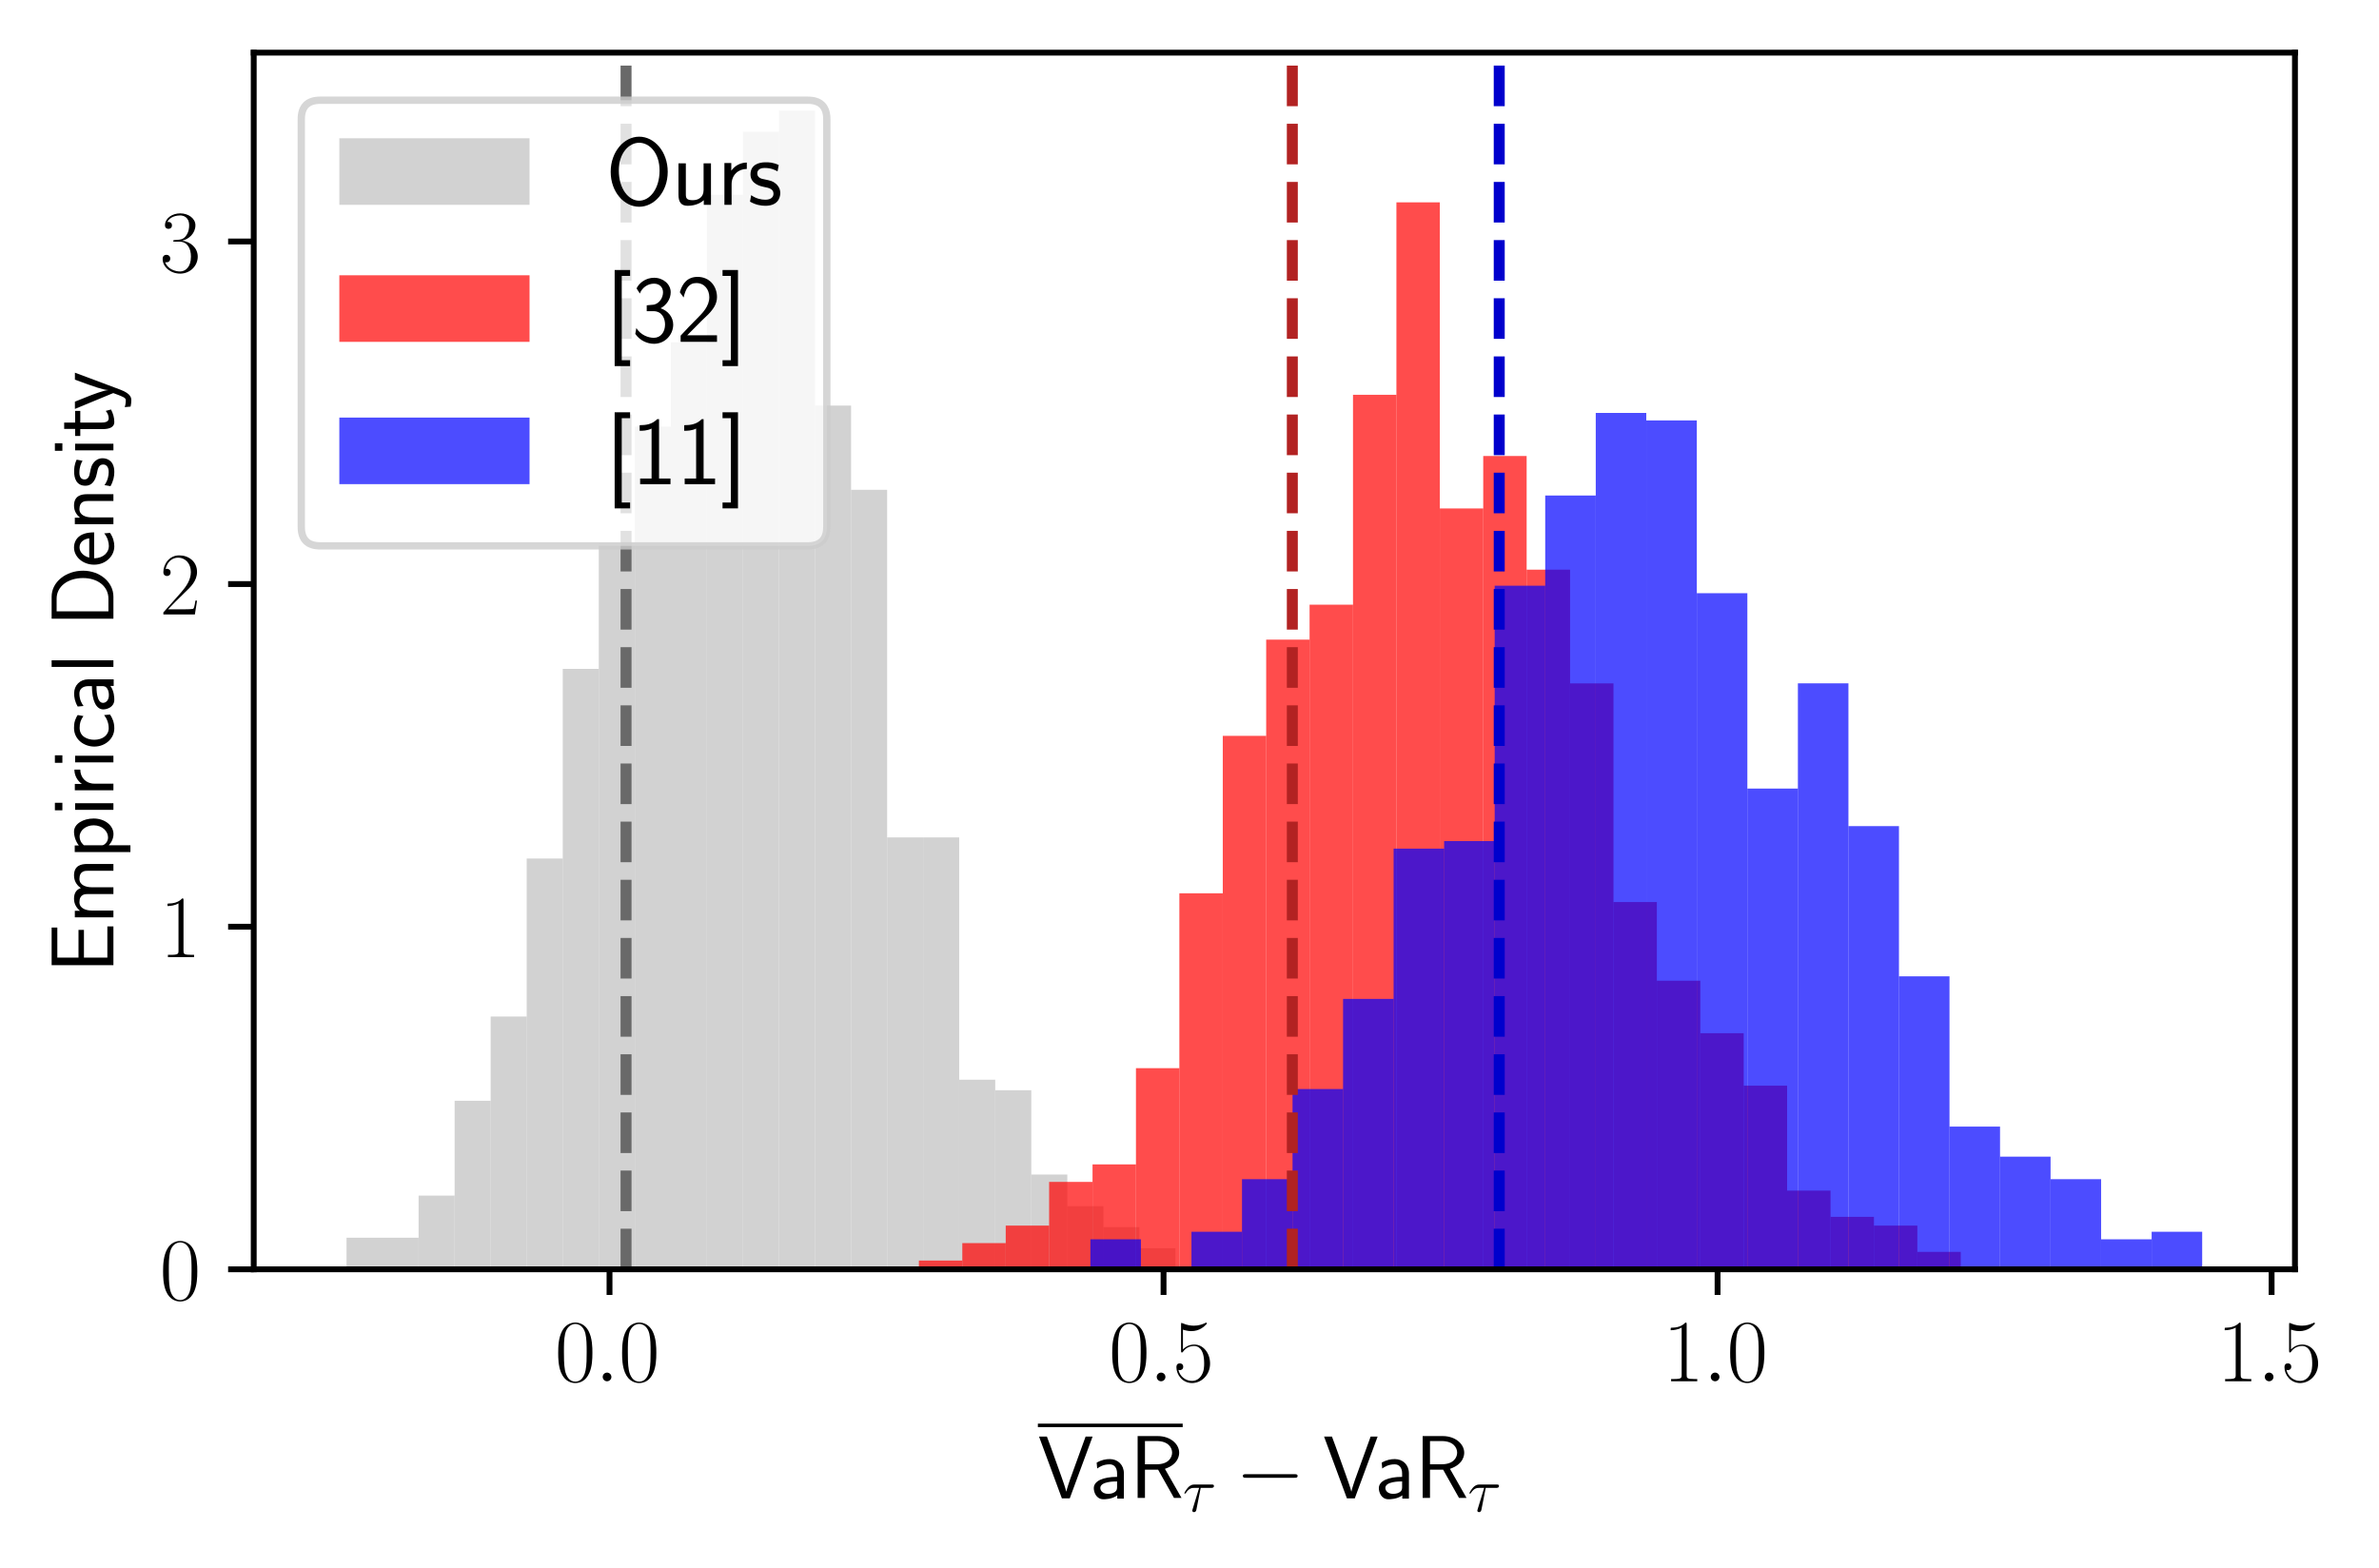<?xml version="1.0" encoding="utf-8" standalone="no"?>
<!DOCTYPE svg PUBLIC "-//W3C//DTD SVG 1.1//EN"
  "http://www.w3.org/Graphics/SVG/1.1/DTD/svg11.dtd">
<svg xmlns:xlink="http://www.w3.org/1999/xlink" width="325.166pt" height="214.355pt" viewBox="0 0 325.166 214.355" xmlns="http://www.w3.org/2000/svg" version="1.1">
 <defs>
  <style type="text/css">*{stroke-linejoin: round; stroke-linecap: butt}</style>
 </defs>
 <g id="figure_1">
  <g id="patch_1">
   <path d="M 0 214.355 
L 325.166 214.355 
L 325.166 0 
L 0 0 
z
" style="fill: #ffffff"/>
  </g>
  <g id="axes_1">
   <g id="patch_2">
    <path d="M 34.68 173.52 
L 313.68 173.52 
L 313.68 7.2 
L 34.68 7.2 
z
" style="fill: #ffffff"/>
   </g>
   <g id="patch_3">
    <path d="M 47.362 173.52 
L 52.288 173.52 
L 52.288 169.2 
L 47.362 169.2 
z
" clip-path="url(#p01fef00c6f)" style="fill: #c0c0c0; opacity: 0.7"/>
   </g>
   <g id="patch_4">
    <path d="M 52.288 173.52 
L 57.214 173.52 
L 57.214 169.2 
L 52.288 169.2 
z
" clip-path="url(#p01fef00c6f)" style="fill: #c0c0c0; opacity: 0.7"/>
   </g>
   <g id="patch_5">
    <path d="M 57.214 173.52 
L 62.14 173.52 
L 62.14 163.44 
L 57.214 163.44 
z
" clip-path="url(#p01fef00c6f)" style="fill: #c0c0c0; opacity: 0.7"/>
   </g>
   <g id="patch_6">
    <path d="M 62.14 173.52 
L 67.066 173.52 
L 67.066 150.48 
L 62.14 150.48 
z
" clip-path="url(#p01fef00c6f)" style="fill: #c0c0c0; opacity: 0.7"/>
   </g>
   <g id="patch_7">
    <path d="M 67.066 173.52 
L 71.992 173.52 
L 71.992 138.96 
L 67.066 138.96 
z
" clip-path="url(#p01fef00c6f)" style="fill: #c0c0c0; opacity: 0.7"/>
   </g>
   <g id="patch_8">
    <path d="M 71.992 173.52 
L 76.918 173.52 
L 76.918 117.36 
L 71.992 117.36 
z
" clip-path="url(#p01fef00c6f)" style="fill: #c0c0c0; opacity: 0.7"/>
   </g>
   <g id="patch_9">
    <path d="M 76.918 173.52 
L 81.844 173.52 
L 81.844 91.44 
L 76.918 91.44 
z
" clip-path="url(#p01fef00c6f)" style="fill: #c0c0c0; opacity: 0.7"/>
   </g>
   <g id="patch_10">
    <path d="M 81.844 173.52 
L 86.77 173.52 
L 86.77 74.16 
L 81.844 74.16 
z
" clip-path="url(#p01fef00c6f)" style="fill: #c0c0c0; opacity: 0.7"/>
   </g>
   <g id="patch_11">
    <path d="M 86.77 173.52 
L 91.696 173.52 
L 91.696 58.32 
L 86.77 58.32 
z
" clip-path="url(#p01fef00c6f)" style="fill: #c0c0c0; opacity: 0.7"/>
   </g>
   <g id="patch_12">
    <path d="M 91.696 173.52 
L 96.622 173.52 
L 96.622 46.8 
L 91.696 46.8 
z
" clip-path="url(#p01fef00c6f)" style="fill: #c0c0c0; opacity: 0.7"/>
   </g>
   <g id="patch_13">
    <path d="M 96.622 173.52 
L 101.548 173.52 
L 101.548 26.64 
L 96.622 26.64 
z
" clip-path="url(#p01fef00c6f)" style="fill: #c0c0c0; opacity: 0.7"/>
   </g>
   <g id="patch_14">
    <path d="M 101.548 173.52 
L 106.474 173.52 
L 106.474 18 
L 101.548 18 
z
" clip-path="url(#p01fef00c6f)" style="fill: #c0c0c0; opacity: 0.7"/>
   </g>
   <g id="patch_15">
    <path d="M 106.474 173.52 
L 111.4 173.52 
L 111.4 15.12 
L 106.474 15.12 
z
" clip-path="url(#p01fef00c6f)" style="fill: #c0c0c0; opacity: 0.7"/>
   </g>
   <g id="patch_16">
    <path d="M 111.4 173.52 
L 116.327 173.52 
L 116.327 55.44 
L 111.4 55.44 
z
" clip-path="url(#p01fef00c6f)" style="fill: #c0c0c0; opacity: 0.7"/>
   </g>
   <g id="patch_17">
    <path d="M 116.327 173.52 
L 121.253 173.52 
L 121.253 66.96 
L 116.327 66.96 
z
" clip-path="url(#p01fef00c6f)" style="fill: #c0c0c0; opacity: 0.7"/>
   </g>
   <g id="patch_18">
    <path d="M 121.253 173.52 
L 126.179 173.52 
L 126.179 114.48 
L 121.253 114.48 
z
" clip-path="url(#p01fef00c6f)" style="fill: #c0c0c0; opacity: 0.7"/>
   </g>
   <g id="patch_19">
    <path d="M 126.179 173.52 
L 131.105 173.52 
L 131.105 114.48 
L 126.179 114.48 
z
" clip-path="url(#p01fef00c6f)" style="fill: #c0c0c0; opacity: 0.7"/>
   </g>
   <g id="patch_20">
    <path d="M 131.105 173.52 
L 136.031 173.52 
L 136.031 147.6 
L 131.105 147.6 
z
" clip-path="url(#p01fef00c6f)" style="fill: #c0c0c0; opacity: 0.7"/>
   </g>
   <g id="patch_21">
    <path d="M 136.031 173.52 
L 140.957 173.52 
L 140.957 149.04 
L 136.031 149.04 
z
" clip-path="url(#p01fef00c6f)" style="fill: #c0c0c0; opacity: 0.7"/>
   </g>
   <g id="patch_22">
    <path d="M 140.957 173.52 
L 145.883 173.52 
L 145.883 160.56 
L 140.957 160.56 
z
" clip-path="url(#p01fef00c6f)" style="fill: #c0c0c0; opacity: 0.7"/>
   </g>
   <g id="patch_23">
    <path d="M 145.883 173.52 
L 150.809 173.52 
L 150.809 164.88 
L 145.883 164.88 
z
" clip-path="url(#p01fef00c6f)" style="fill: #c0c0c0; opacity: 0.7"/>
   </g>
   <g id="patch_24">
    <path d="M 150.809 173.52 
L 155.735 173.52 
L 155.735 167.76 
L 150.809 167.76 
z
" clip-path="url(#p01fef00c6f)" style="fill: #c0c0c0; opacity: 0.7"/>
   </g>
   <g id="patch_25">
    <path d="M 155.735 173.52 
L 160.661 173.52 
L 160.661 170.64 
L 155.735 170.64 
z
" clip-path="url(#p01fef00c6f)" style="fill: #c0c0c0; opacity: 0.7"/>
   </g>
   <g id="patch_26">
    <path d="M 125.597 173.52 
L 131.53 173.52 
L 131.53 172.324 
L 125.597 172.324 
z
" clip-path="url(#p01fef00c6f)" style="fill: #ff0000; opacity: 0.7"/>
   </g>
   <g id="patch_27">
    <path d="M 131.53 173.52 
L 137.464 173.52 
L 137.464 169.933 
L 131.53 169.933 
z
" clip-path="url(#p01fef00c6f)" style="fill: #ff0000; opacity: 0.7"/>
   </g>
   <g id="patch_28">
    <path d="M 137.464 173.52 
L 143.397 173.52 
L 143.397 167.542 
L 137.464 167.542 
z
" clip-path="url(#p01fef00c6f)" style="fill: #ff0000; opacity: 0.7"/>
   </g>
   <g id="patch_29">
    <path d="M 143.397 173.52 
L 149.33 173.52 
L 149.33 161.565 
L 143.397 161.565 
z
" clip-path="url(#p01fef00c6f)" style="fill: #ff0000; opacity: 0.7"/>
   </g>
   <g id="patch_30">
    <path d="M 149.33 173.52 
L 155.264 173.52 
L 155.264 159.174 
L 149.33 159.174 
z
" clip-path="url(#p01fef00c6f)" style="fill: #ff0000; opacity: 0.7"/>
   </g>
   <g id="patch_31">
    <path d="M 155.264 173.52 
L 161.197 173.52 
L 161.197 146.023 
L 155.264 146.023 
z
" clip-path="url(#p01fef00c6f)" style="fill: #ff0000; opacity: 0.7"/>
   </g>
   <g id="patch_32">
    <path d="M 161.197 173.52 
L 167.131 173.52 
L 167.131 122.112 
L 161.197 122.112 
z
" clip-path="url(#p01fef00c6f)" style="fill: #ff0000; opacity: 0.7"/>
   </g>
   <g id="patch_33">
    <path d="M 167.131 173.52 
L 173.064 173.52 
L 173.064 100.593 
L 167.131 100.593 
z
" clip-path="url(#p01fef00c6f)" style="fill: #ff0000; opacity: 0.7"/>
   </g>
   <g id="patch_34">
    <path d="M 173.064 173.52 
L 178.997 173.52 
L 178.997 87.442 
L 173.064 87.442 
z
" clip-path="url(#p01fef00c6f)" style="fill: #ff0000; opacity: 0.7"/>
   </g>
   <g id="patch_35">
    <path d="M 178.997 173.52 
L 184.931 173.52 
L 184.931 82.66 
L 178.997 82.66 
z
" clip-path="url(#p01fef00c6f)" style="fill: #ff0000; opacity: 0.7"/>
   </g>
   <g id="patch_36">
    <path d="M 184.931 173.52 
L 190.864 173.52 
L 190.864 53.967 
L 184.931 53.967 
z
" clip-path="url(#p01fef00c6f)" style="fill: #ff0000; opacity: 0.7"/>
   </g>
   <g id="patch_37">
    <path d="M 190.864 173.52 
L 196.797 173.52 
L 196.797 27.665 
L 190.864 27.665 
z
" clip-path="url(#p01fef00c6f)" style="fill: #ff0000; opacity: 0.7"/>
   </g>
   <g id="patch_38">
    <path d="M 196.797 173.52 
L 202.731 173.52 
L 202.731 69.509 
L 196.797 69.509 
z
" clip-path="url(#p01fef00c6f)" style="fill: #ff0000; opacity: 0.7"/>
   </g>
   <g id="patch_39">
    <path d="M 202.731 173.52 
L 208.664 173.52 
L 208.664 62.336 
L 202.731 62.336 
z
" clip-path="url(#p01fef00c6f)" style="fill: #ff0000; opacity: 0.7"/>
   </g>
   <g id="patch_40">
    <path d="M 208.664 173.52 
L 214.598 173.52 
L 214.598 77.878 
L 208.664 77.878 
z
" clip-path="url(#p01fef00c6f)" style="fill: #ff0000; opacity: 0.7"/>
   </g>
   <g id="patch_41">
    <path d="M 214.598 173.52 
L 220.531 173.52 
L 220.531 93.419 
L 214.598 93.419 
z
" clip-path="url(#p01fef00c6f)" style="fill: #ff0000; opacity: 0.7"/>
   </g>
   <g id="patch_42">
    <path d="M 220.531 173.52 
L 226.464 173.52 
L 226.464 123.308 
L 220.531 123.308 
z
" clip-path="url(#p01fef00c6f)" style="fill: #ff0000; opacity: 0.7"/>
   </g>
   <g id="patch_43">
    <path d="M 226.464 173.52 
L 232.398 173.52 
L 232.398 134.067 
L 226.464 134.067 
z
" clip-path="url(#p01fef00c6f)" style="fill: #ff0000; opacity: 0.7"/>
   </g>
   <g id="patch_44">
    <path d="M 232.398 173.52 
L 238.331 173.52 
L 238.331 141.241 
L 232.398 141.241 
z
" clip-path="url(#p01fef00c6f)" style="fill: #ff0000; opacity: 0.7"/>
   </g>
   <g id="patch_45">
    <path d="M 238.331 173.52 
L 244.264 173.52 
L 244.264 148.414 
L 238.331 148.414 
z
" clip-path="url(#p01fef00c6f)" style="fill: #ff0000; opacity: 0.7"/>
   </g>
   <g id="patch_46">
    <path d="M 244.264 173.52 
L 250.198 173.52 
L 250.198 162.76 
L 244.264 162.76 
z
" clip-path="url(#p01fef00c6f)" style="fill: #ff0000; opacity: 0.7"/>
   </g>
   <g id="patch_47">
    <path d="M 250.198 173.52 
L 256.131 173.52 
L 256.131 166.347 
L 250.198 166.347 
z
" clip-path="url(#p01fef00c6f)" style="fill: #ff0000; opacity: 0.7"/>
   </g>
   <g id="patch_48">
    <path d="M 256.131 173.52 
L 262.065 173.52 
L 262.065 167.542 
L 256.131 167.542 
z
" clip-path="url(#p01fef00c6f)" style="fill: #ff0000; opacity: 0.7"/>
   </g>
   <g id="patch_49">
    <path d="M 262.065 173.52 
L 267.998 173.52 
L 267.998 171.129 
L 262.065 171.129 
z
" clip-path="url(#p01fef00c6f)" style="fill: #ff0000; opacity: 0.7"/>
   </g>
   <g id="patch_50">
    <path d="M 149.037 173.52 
L 155.944 173.52 
L 155.944 169.412 
L 149.037 169.412 
z
" clip-path="url(#p01fef00c6f)" style="fill: #0000ff; opacity: 0.7"/>
   </g>
   <g id="patch_51">
    <path d="M 155.944 173.52 
L 162.851 173.52 
L 162.851 173.52 
L 155.944 173.52 
z
" clip-path="url(#p01fef00c6f)" style="fill: #0000ff; opacity: 0.7"/>
   </g>
   <g id="patch_52">
    <path d="M 162.851 173.52 
L 169.759 173.52 
L 169.759 168.385 
L 162.851 168.385 
z
" clip-path="url(#p01fef00c6f)" style="fill: #0000ff; opacity: 0.7"/>
   </g>
   <g id="patch_53">
    <path d="M 169.759 173.52 
L 176.666 173.52 
L 176.666 161.196 
L 169.759 161.196 
z
" clip-path="url(#p01fef00c6f)" style="fill: #0000ff; opacity: 0.7"/>
   </g>
   <g id="patch_54">
    <path d="M 176.666 173.52 
L 183.573 173.52 
L 183.573 148.873 
L 176.666 148.873 
z
" clip-path="url(#p01fef00c6f)" style="fill: #0000ff; opacity: 0.7"/>
   </g>
   <g id="patch_55">
    <path d="M 183.573 173.52 
L 190.481 173.52 
L 190.481 136.549 
L 183.573 136.549 
z
" clip-path="url(#p01fef00c6f)" style="fill: #0000ff; opacity: 0.7"/>
   </g>
   <g id="patch_56">
    <path d="M 190.481 173.52 
L 197.388 173.52 
L 197.388 116.01 
L 190.481 116.01 
z
" clip-path="url(#p01fef00c6f)" style="fill: #0000ff; opacity: 0.7"/>
   </g>
   <g id="patch_57">
    <path d="M 197.388 173.52 
L 204.295 173.52 
L 204.295 114.983 
L 197.388 114.983 
z
" clip-path="url(#p01fef00c6f)" style="fill: #0000ff; opacity: 0.7"/>
   </g>
   <g id="patch_58">
    <path d="M 204.295 173.52 
L 211.203 173.52 
L 211.203 80.067 
L 204.295 80.067 
z
" clip-path="url(#p01fef00c6f)" style="fill: #0000ff; opacity: 0.7"/>
   </g>
   <g id="patch_59">
    <path d="M 211.203 173.52 
L 218.11 173.52 
L 218.11 67.743 
L 211.203 67.743 
z
" clip-path="url(#p01fef00c6f)" style="fill: #0000ff; opacity: 0.7"/>
   </g>
   <g id="patch_60">
    <path d="M 218.11 173.52 
L 225.017 173.52 
L 225.017 56.447 
L 218.11 56.447 
z
" clip-path="url(#p01fef00c6f)" style="fill: #0000ff; opacity: 0.7"/>
   </g>
   <g id="patch_61">
    <path d="M 225.017 173.52 
L 231.925 173.52 
L 231.925 57.474 
L 225.017 57.474 
z
" clip-path="url(#p01fef00c6f)" style="fill: #0000ff; opacity: 0.7"/>
   </g>
   <g id="patch_62">
    <path d="M 231.925 173.52 
L 238.832 173.52 
L 238.832 81.094 
L 231.925 81.094 
z
" clip-path="url(#p01fef00c6f)" style="fill: #0000ff; opacity: 0.7"/>
   </g>
   <g id="patch_63">
    <path d="M 238.832 173.52 
L 245.739 173.52 
L 245.739 107.795 
L 238.832 107.795 
z
" clip-path="url(#p01fef00c6f)" style="fill: #0000ff; opacity: 0.7"/>
   </g>
   <g id="patch_64">
    <path d="M 245.739 173.52 
L 252.647 173.52 
L 252.647 93.417 
L 245.739 93.417 
z
" clip-path="url(#p01fef00c6f)" style="fill: #0000ff; opacity: 0.7"/>
   </g>
   <g id="patch_65">
    <path d="M 252.647 173.52 
L 259.554 173.52 
L 259.554 112.929 
L 252.647 112.929 
z
" clip-path="url(#p01fef00c6f)" style="fill: #0000ff; opacity: 0.7"/>
   </g>
   <g id="patch_66">
    <path d="M 259.554 173.52 
L 266.461 173.52 
L 266.461 133.469 
L 259.554 133.469 
z
" clip-path="url(#p01fef00c6f)" style="fill: #0000ff; opacity: 0.7"/>
   </g>
   <g id="patch_67">
    <path d="M 266.461 173.52 
L 273.369 173.52 
L 273.369 154.008 
L 266.461 154.008 
z
" clip-path="url(#p01fef00c6f)" style="fill: #0000ff; opacity: 0.7"/>
   </g>
   <g id="patch_68">
    <path d="M 273.369 173.52 
L 280.276 173.52 
L 280.276 158.116 
L 273.369 158.116 
z
" clip-path="url(#p01fef00c6f)" style="fill: #0000ff; opacity: 0.7"/>
   </g>
   <g id="patch_69">
    <path d="M 280.276 173.52 
L 287.183 173.52 
L 287.183 161.196 
L 280.276 161.196 
z
" clip-path="url(#p01fef00c6f)" style="fill: #0000ff; opacity: 0.7"/>
   </g>
   <g id="patch_70">
    <path d="M 287.183 173.52 
L 294.091 173.52 
L 294.091 169.412 
L 287.183 169.412 
z
" clip-path="url(#p01fef00c6f)" style="fill: #0000ff; opacity: 0.7"/>
   </g>
   <g id="patch_71">
    <path d="M 294.091 173.52 
L 300.998 173.52 
L 300.998 168.385 
L 294.091 168.385 
z
" clip-path="url(#p01fef00c6f)" style="fill: #0000ff; opacity: 0.7"/>
   </g>
   <g id="matplotlib.axis_1">
    <g id="xtick_1">
     <g id="line2d_1">
      <defs>
       <path id="m1d272fe141" d="M 0 0 
L 0 3.5 
" style="stroke: #000000; stroke-width: 0.8"/>
      </defs>
      <g>
       <use xlink:href="#m1d272fe141" x="83.31" y="173.52" style="stroke: #000000; stroke-width: 0.8"/>
      </g>
     </g>
     <g id="text_1">
      <!-- $\mathdefault{0.0}$ -->
      <g transform="translate(75.831 188.822) scale(0.12 -0.12)">
       <defs>
        <path id="CMR17-30" d="M 2688 2025 
C 2688 2416 2682 3080 2413 3591 
C 2176 4039 1798 4198 1466 4198 
C 1158 4198 768 4058 525 3597 
C 269 3118 243 2524 243 2025 
C 243 1661 250 1106 448 619 
C 723 -39 1216 -128 1466 -128 
C 1760 -128 2208 -7 2470 600 
C 2662 1042 2688 1559 2688 2025 
z
M 1466 -26 
C 1056 -26 813 325 723 812 
C 653 1188 653 1738 653 2096 
C 653 2588 653 2997 736 3387 
C 858 3929 1216 4096 1466 4096 
C 1728 4096 2067 3923 2189 3400 
C 2272 3036 2278 2607 2278 2096 
C 2278 1680 2278 1169 2202 792 
C 2067 95 1690 -26 1466 -26 
z
" transform="scale(0.016)"/>
        <path id="CMMI12-3a" d="M 1178 307 
C 1178 492 1024 619 870 619 
C 685 619 557 466 557 313 
C 557 128 710 0 864 0 
C 1050 0 1178 153 1178 307 
z
" transform="scale(0.016)"/>
       </defs>
       <use xlink:href="#CMR17-30" transform="scale(0.996)"/>
       <use xlink:href="#CMMI12-3a" transform="translate(45.69 0) scale(0.996)"/>
       <use xlink:href="#CMR17-30" transform="translate(72.788 0) scale(0.996)"/>
      </g>
     </g>
    </g>
    <g id="xtick_2">
     <g id="line2d_2">
      <g>
       <use xlink:href="#m1d272fe141" x="159.035" y="173.52" style="stroke: #000000; stroke-width: 0.8"/>
      </g>
     </g>
     <g id="text_2">
      <!-- $\mathdefault{0.5}$ -->
      <g transform="translate(151.557 188.822) scale(0.12 -0.12)">
       <defs>
        <path id="CMR17-35" d="M 730 3692 
C 794 3666 1056 3584 1325 3584 
C 1920 3584 2246 3911 2432 4100 
C 2432 4157 2432 4192 2394 4192 
C 2387 4192 2374 4192 2323 4163 
C 2099 4058 1837 3973 1517 3973 
C 1325 3973 1037 3999 723 4139 
C 653 4171 640 4171 634 4171 
C 602 4171 595 4164 595 4037 
L 595 2203 
C 595 2089 595 2057 659 2057 
C 691 2057 704 2070 736 2114 
C 941 2401 1222 2522 1542 2522 
C 1766 2522 2246 2382 2246 1289 
C 2246 1085 2246 715 2054 421 
C 1894 159 1645 25 1370 25 
C 947 25 518 320 403 814 
C 429 807 480 795 506 795 
C 589 795 749 840 749 1038 
C 749 1210 627 1280 506 1280 
C 358 1280 262 1190 262 1011 
C 262 454 704 -128 1382 -128 
C 2042 -128 2669 440 2669 1264 
C 2669 2030 2170 2624 1549 2624 
C 1222 2624 947 2503 730 2274 
L 730 3692 
z
" transform="scale(0.016)"/>
       </defs>
       <use xlink:href="#CMR17-30" transform="scale(0.996)"/>
       <use xlink:href="#CMMI12-3a" transform="translate(45.69 0) scale(0.996)"/>
       <use xlink:href="#CMR17-35" transform="translate(72.788 0) scale(0.996)"/>
      </g>
     </g>
    </g>
    <g id="xtick_3">
     <g id="line2d_3">
      <g>
       <use xlink:href="#m1d272fe141" x="234.761" y="173.52" style="stroke: #000000; stroke-width: 0.8"/>
      </g>
     </g>
     <g id="text_3">
      <!-- $\mathdefault{1.0}$ -->
      <g transform="translate(227.282 188.822) scale(0.12 -0.12)">
       <defs>
        <path id="CMR17-31" d="M 1702 4058 
C 1702 4192 1696 4192 1606 4192 
C 1357 3916 979 3827 621 3827 
C 602 3827 570 3827 563 3808 
C 557 3795 557 3782 557 3648 
C 755 3648 1088 3686 1344 3839 
L 1344 461 
C 1344 236 1331 160 781 160 
L 589 160 
L 589 0 
C 896 0 1216 0 1523 0 
C 1830 0 2150 0 2458 0 
L 2458 160 
L 2266 160 
C 1715 160 1702 230 1702 458 
L 1702 4058 
z
" transform="scale(0.016)"/>
       </defs>
       <use xlink:href="#CMR17-31" transform="scale(0.996)"/>
       <use xlink:href="#CMMI12-3a" transform="translate(45.69 0) scale(0.996)"/>
       <use xlink:href="#CMR17-30" transform="translate(72.788 0) scale(0.996)"/>
      </g>
     </g>
    </g>
    <g id="xtick_4">
     <g id="line2d_4">
      <g>
       <use xlink:href="#m1d272fe141" x="310.487" y="173.52" style="stroke: #000000; stroke-width: 0.8"/>
      </g>
     </g>
     <g id="text_4">
      <!-- $\mathdefault{1.5}$ -->
      <g transform="translate(303.008 188.822) scale(0.12 -0.12)">
       <use xlink:href="#CMR17-31" transform="scale(0.996)"/>
       <use xlink:href="#CMMI12-3a" transform="translate(45.69 0) scale(0.996)"/>
       <use xlink:href="#CMR17-35" transform="translate(72.788 0) scale(0.996)"/>
      </g>
     </g>
    </g>
    <g id="text_5">
     <!-- $\overline{\textup{VaR}}_{\tau} - \textup{VaR}_{\tau}$ -->
     <g transform="translate(141.859 204.83) scale(0.12 -0.12)">
      <defs>
       <path id="CMSS17-56" d="M 3910 4416 
L 3411 4416 
L 2304 1362 
C 2272 1273 2074 688 2035 484 
L 2029 484 
C 1978 726 1773 1292 1664 1604 
L 922 3672 
L 646 4416 
L 83 4416 
L 1715 0 
L 2278 0 
L 3910 4416 
z
" transform="scale(0.016)"/>
       <path id="CMSS17-61" d="M 2406 1791 
C 2406 2392 1978 2808 1402 2808 
C 1120 2808 813 2757 461 2553 
L 499 2135 
C 659 2248 934 2432 1395 2432 
C 1722 2432 1920 2180 1920 1782 
L 1920 1536 
C 896 1536 256 1238 256 726 
C 256 461 416 -64 947 -64 
C 1043 -64 1562 -64 1933 217 
L 1933 -19 
L 2406 -19 
L 2406 1791 
z
M 1920 816 
C 1920 701 1920 548 1728 434 
C 1562 325 1350 325 1261 325 
C 941 325 723 511 723 744 
C 723 1211 1722 1211 1920 1211 
L 1920 816 
z
" transform="scale(0.016)"/>
       <path id="CMSS17-52" d="M 2522 2109 
L 2534 2115 
C 3533 2459 3539 3147 3539 3268 
C 3539 3873 2925 4453 2003 4453 
L 570 4453 
L 570 32 
L 1094 32 
L 1094 2048 
L 2035 2048 
L 3168 32 
L 3706 32 
L 2522 2109 
z
M 1094 2437 
L 1094 4096 
L 1933 4096 
C 2746 4096 3034 3637 3034 3267 
C 3034 2922 2778 2437 1933 2437 
L 1094 2437 
z
" transform="scale(0.016)"/>
       <path id="CMMI12-1c" d="M 1837 2408 
L 2899 2408 
C 2982 2408 3194 2408 3194 2612 
C 3194 2752 3072 2752 2957 2752 
L 1197 2752 
C 1050 2752 832 2752 538 2440 
C 371 2255 166 1917 166 1879 
C 166 1841 198 1828 237 1828 
C 282 1828 288 1847 320 1885 
C 653 2408 986 2408 1146 2408 
L 1677 2408 
L 1011 223 
C 979 127 979 114 979 95 
C 979 25 1024 -64 1152 -64 
C 1350 -64 1382 108 1402 203 
L 1837 2408 
z
" transform="scale(0.016)"/>
       <path id="CMSY10-0" d="M 4218 1472 
C 4326 1472 4442 1472 4442 1600 
C 4442 1728 4326 1728 4218 1728 
L 755 1728 
C 646 1728 531 1728 531 1600 
C 531 1472 646 1472 755 1472 
L 4218 1472 
z
" transform="scale(0.016)"/>
      </defs>
      <use xlink:href="#CMSS17-56" transform="scale(0.996)"/>
      <use xlink:href="#CMSS17-61" transform="translate(59.615 0) scale(0.996)"/>
      <use xlink:href="#CMSS17-52" transform="translate(104.537 0) scale(0.996)"/>
      <use xlink:href="#CMMI12-1c" transform="translate(164.953 -14.944) scale(0.697)"/>
      <use xlink:href="#CMSY10-0" transform="translate(225.034 0) scale(0.996)"/>
      <use xlink:href="#CMSS17-56" transform="translate(324.661 0) scale(0.996)"/>
      <use xlink:href="#CMSS17-61" transform="translate(384.277 0) scale(0.996)"/>
      <use xlink:href="#CMSS17-52" transform="translate(429.198 0) scale(0.996)"/>
      <use xlink:href="#CMMI12-1c" transform="translate(489.615 -14.944) scale(0.697)"/>
      <path d="M 0 81.14 
L 164.953 81.14 
L 164.953 85.125 
L 0 85.125 
L 0 81.14 
z
"/>
     </g>
    </g>
   </g>
   <g id="matplotlib.axis_2">
    <g id="ytick_1">
     <g id="line2d_5">
      <defs>
       <path id="mb9dec0b6e0" d="M 0 0 
L -3.5 0 
" style="stroke: #000000; stroke-width: 0.8"/>
      </defs>
      <g>
       <use xlink:href="#mb9dec0b6e0" x="34.68" y="173.52" style="stroke: #000000; stroke-width: 0.8"/>
      </g>
     </g>
     <g id="text_6">
      <!-- $\mathdefault{0}$ -->
      <g transform="translate(21.827 177.671) scale(0.12 -0.12)">
       <use xlink:href="#CMR17-30" transform="scale(0.996)"/>
      </g>
     </g>
    </g>
    <g id="ytick_2">
     <g id="line2d_6">
      <g>
       <use xlink:href="#mb9dec0b6e0" x="34.68" y="126.683" style="stroke: #000000; stroke-width: 0.8"/>
      </g>
     </g>
     <g id="text_7">
      <!-- $\mathdefault{1}$ -->
      <g transform="translate(21.827 130.834) scale(0.12 -0.12)">
       <use xlink:href="#CMR17-31" transform="scale(0.996)"/>
      </g>
     </g>
    </g>
    <g id="ytick_3">
     <g id="line2d_7">
      <g>
       <use xlink:href="#mb9dec0b6e0" x="34.68" y="79.846" style="stroke: #000000; stroke-width: 0.8"/>
      </g>
     </g>
     <g id="text_8">
      <!-- $\mathdefault{2}$ -->
      <g transform="translate(21.827 83.997) scale(0.12 -0.12)">
       <defs>
        <path id="CMR17-32" d="M 2669 989 
L 2554 989 
C 2490 536 2438 459 2413 420 
C 2381 369 1920 369 1830 369 
L 602 369 
C 832 619 1280 1072 1824 1597 
C 2214 1967 2669 2402 2669 3035 
C 2669 3790 2067 4224 1395 4224 
C 691 4224 262 3604 262 3030 
C 262 2780 448 2748 525 2748 
C 589 2748 781 2787 781 3010 
C 781 3207 614 3264 525 3264 
C 486 3264 448 3258 422 3245 
C 544 3790 915 4058 1306 4058 
C 1862 4058 2227 3617 2227 3035 
C 2227 2479 1901 2000 1536 1584 
L 262 146 
L 262 0 
L 2515 0 
L 2669 989 
z
" transform="scale(0.016)"/>
       </defs>
       <use xlink:href="#CMR17-32" transform="scale(0.996)"/>
      </g>
     </g>
    </g>
    <g id="ytick_4">
     <g id="line2d_8">
      <g>
       <use xlink:href="#mb9dec0b6e0" x="34.68" y="33.009" style="stroke: #000000; stroke-width: 0.8"/>
      </g>
     </g>
     <g id="text_9">
      <!-- $\mathdefault{3}$ -->
      <g transform="translate(21.827 37.16) scale(0.12 -0.12)">
       <defs>
        <path id="CMR17-33" d="M 1414 2157 
C 1984 2157 2234 1662 2234 1090 
C 2234 320 1824 25 1453 25 
C 1114 25 563 194 390 693 
C 422 680 454 680 486 680 
C 640 680 755 782 755 948 
C 755 1133 614 1216 486 1216 
C 378 1216 211 1165 211 926 
C 211 335 787 -128 1466 -128 
C 2176 -128 2720 430 2720 1085 
C 2720 1707 2208 2157 1600 2227 
C 2086 2328 2554 2756 2554 3329 
C 2554 3820 2048 4179 1472 4179 
C 890 4179 378 3829 378 3329 
C 378 3110 544 3072 627 3072 
C 762 3072 877 3155 877 3321 
C 877 3486 762 3569 627 3569 
C 602 3569 570 3569 544 3557 
C 730 3959 1235 4032 1459 4032 
C 1683 4032 2106 3925 2106 3320 
C 2106 3143 2080 2828 1862 2550 
C 1670 2304 1453 2304 1242 2284 
C 1210 2284 1062 2269 1037 2269 
C 992 2263 966 2257 966 2208 
C 966 2163 973 2157 1101 2157 
L 1414 2157 
z
" transform="scale(0.016)"/>
       </defs>
       <use xlink:href="#CMR17-33" transform="scale(0.996)"/>
      </g>
     </g>
    </g>
    <g id="text_10">
     <!-- Empirical Density -->
     <g transform="translate(15.502 133.014) rotate(-90) scale(0.12 -0.12)">
      <defs>
       <path id="CMSS17-45" d="M 1958 433 
C 1446 433 1216 433 1101 433 
L 1101 2107 
L 3085 2107 
L 3085 2496 
L 1101 2496 
L 1101 4009 
L 1926 4009 
C 2003 4009 2080 4009 2157 4009 
L 3251 4009 
L 3251 4416 
L 563 4416 
L 563 0 
L 3334 0 
L 3334 433 
L 1958 433 
z
" transform="scale(0.016)"/>
       <path id="CMSS17-6d" d="M 4288 1877 
C 4288 2308 4179 2816 3462 2816 
C 2982 2816 2694 2516 2566 2331 
C 2451 2670 2182 2816 1798 2816 
C 1363 2816 1088 2568 941 2389 
L 941 2758 
L 474 2758 
L 474 0 
L 960 0 
L 960 1559 
C 960 1939 1101 2428 1555 2428 
C 2138 2428 2138 2016 2138 1829 
L 2138 0 
L 2624 0 
L 2624 1559 
C 2624 1939 2765 2428 3219 2428 
C 3802 2428 3802 2016 3802 1829 
L 3802 0 
L 4288 0 
L 4288 1877 
z
" transform="scale(0.016)"/>
       <path id="CMSS17-70" d="M 966 333 
C 1178 129 1466 -5 1773 -5 
C 2368 -5 2880 603 2880 1412 
C 2880 2159 2496 2816 1946 2816 
C 1626 2816 1242 2702 954 2472 
L 954 2765 
L 480 2765 
L 480 -1216 
L 966 -1216 
L 966 333 
z
M 966 2100 
C 1018 2176 1235 2415 1587 2415 
C 2035 2415 2394 1960 2394 1412 
C 2394 787 1958 384 1530 384 
C 1402 384 1267 415 1139 523 
C 966 674 966 768 966 857 
L 966 2100 
z
" transform="scale(0.016)"/>
       <path id="CMSS17-69" d="M 979 4183 
L 442 4183 
L 442 3648 
L 979 3648 
L 979 4183 
z
M 947 2739 
L 474 2739 
L 474 0 
L 947 0 
L 947 2739 
z
" transform="scale(0.016)"/>
       <path id="CMSS17-72" d="M 954 1363 
C 954 1965 1395 2368 1958 2368 
L 1958 2789 
C 1549 2789 1165 2585 934 2253 
L 934 2758 
L 480 2758 
L 480 0 
L 954 0 
L 954 1363 
z
" transform="scale(0.016)"/>
       <path id="CMSS17-63" d="M 2464 2541 
C 2464 2585 2170 2714 2093 2739 
C 1882 2816 1613 2816 1542 2816 
C 710 2816 211 2093 211 1363 
C 211 595 768 -64 1517 -64 
C 1946 -64 2253 76 2502 242 
L 2464 664 
C 2189 453 1869 337 1523 337 
C 1024 337 698 774 698 1369 
C 698 1831 909 2414 1549 2414 
C 1901 2414 2099 2343 2394 2145 
L 2464 2541 
z
" transform="scale(0.016)"/>
       <path id="CMSS17-6c" d="M 947 4416 
L 474 4416 
L 474 0 
L 947 0 
L 947 4416 
z
" transform="scale(0.016)"/>
       <path id="CMSS17-44" d="M 570 4416 
L 570 0 
L 2144 0 
C 3194 0 4000 980 4000 2170 
C 4000 3398 3194 4416 2144 4416 
L 570 4416 
z
M 1094 357 
L 1094 4059 
L 2003 4059 
C 2861 4059 3475 3277 3475 2170 
C 3475 1107 2867 357 2003 357 
L 1094 357 
z
" transform="scale(0.016)"/>
       <path id="CMSS17-65" d="M 2502 1377 
C 2502 1590 2490 2003 2285 2345 
C 2061 2713 1696 2816 1421 2816 
C 755 2816 192 2188 192 1375 
C 192 582 774 -64 1510 -64 
C 1798 -64 2150 19 2470 248 
C 2470 274 2458 414 2451 420 
C 2451 433 2432 630 2432 656 
C 2125 407 1773 325 1517 325 
C 1107 325 666 667 646 1377 
L 2502 1377 
z
M 698 1728 
C 781 2084 1062 2421 1421 2421 
C 1517 2421 1965 2421 2080 1728 
L 698 1728 
z
" transform="scale(0.016)"/>
       <path id="CMSS17-6e" d="M 2618 1877 
C 2618 2283 2522 2816 1798 2816 
C 1389 2816 1120 2606 941 2389 
L 941 2758 
L 474 2758 
L 474 0 
L 960 0 
L 960 1559 
C 960 1964 1114 2428 1549 2428 
C 2112 2428 2131 2048 2131 1829 
L 2131 0 
L 2618 0 
L 2618 1877 
z
" transform="scale(0.016)"/>
       <path id="CMSS17-73" d="M 2061 2627 
C 1683 2807 1389 2807 1197 2807 
C 742 2807 198 2648 198 2003 
C 198 1359 902 1218 1094 1179 
C 1389 1122 1715 1058 1715 740 
C 1715 337 1254 337 1171 337 
C 915 337 563 407 243 638 
L 166 210 
C 531 0 883 -64 1178 -64 
C 1965 -64 2163 416 2163 781 
C 2163 1094 1984 1305 1862 1401 
C 1651 1568 1574 1587 1050 1696 
C 960 1709 646 1779 646 2066 
C 646 2432 1050 2432 1139 2432 
C 1555 2432 1811 2303 1984 2208 
L 2061 2627 
z
" transform="scale(0.016)"/>
       <path id="CMSS17-74" d="M 1069 2368 
L 1901 2368 
L 1901 2737 
L 1069 2737 
L 1069 3520 
L 614 3520 
L 614 2737 
L 109 2737 
L 109 2368 
L 602 2368 
L 602 749 
C 602 384 685 -64 1107 -64 
C 1427 -64 1722 25 2003 172 
L 1901 548 
C 1747 414 1562 337 1363 337 
C 1082 337 1069 696 1069 856 
L 1069 2368 
z
" transform="scale(0.016)"/>
       <path id="CMSS17-79" d="M 2675 2752 
L 2176 2752 
C 1632 1294 1446 702 1434 383 
L 1427 383 
C 1408 696 1126 1460 902 2007 
L 602 2752 
L 83 2752 
L 1216 13 
C 1146 -178 1043 -465 1011 -529 
C 870 -885 774 -885 672 -885 
C 646 -885 442 -885 211 -809 
L 250 -1229 
C 410 -1261 570 -1280 685 -1280 
C 845 -1280 1165 -1280 1459 -497 
L 2675 2752 
z
" transform="scale(0.016)"/>
      </defs>
      <use xlink:href="#CMSS17-45" transform="scale(0.996)"/>
      <use xlink:href="#CMSS17-6d" transform="translate(55.892 0) scale(0.996)"/>
      <use xlink:href="#CMSS17-70" transform="translate(130.121 0) scale(0.996)"/>
      <use xlink:href="#CMSS17-69" transform="translate(178.326 0) scale(0.996)"/>
      <use xlink:href="#CMSS17-72" transform="translate(200.507 0) scale(0.996)"/>
      <use xlink:href="#CMSS17-69" transform="translate(232.417 0) scale(0.996)"/>
      <use xlink:href="#CMSS17-63" transform="translate(254.597 0) scale(0.996)"/>
      <use xlink:href="#CMSS17-61" transform="translate(296.236 0) scale(0.996)"/>
      <use xlink:href="#CMSS17-6c" transform="translate(341.158 0) scale(0.996)"/>
      <use xlink:href="#CMSS17-44" transform="translate(394.568 0) scale(0.996)"/>
      <use xlink:href="#CMSS17-65" transform="translate(462.111 0) scale(0.996)"/>
      <use xlink:href="#CMSS17-6e" transform="translate(503.75 0) scale(0.996)"/>
      <use xlink:href="#CMSS17-73" transform="translate(551.955 0) scale(0.996)"/>
      <use xlink:href="#CMSS17-69" transform="translate(587.868 0) scale(0.996)"/>
      <use xlink:href="#CMSS17-74" transform="translate(610.049 0) scale(0.996)"/>
      <use xlink:href="#CMSS17-79" transform="translate(641.278 0) scale(0.996)"/>
     </g>
    </g>
   </g>
   <g id="line2d_9">
    <path d="M 85.569 173.52 
L 85.569 7.2 
" clip-path="url(#p01fef00c6f)" style="fill: none; stroke-dasharray: 5.55,2.4; stroke-dashoffset: 0; stroke: #696969; stroke-width: 1.5"/>
   </g>
   <g id="line2d_10">
    <path d="M 176.638 173.52 
L 176.638 7.2 
" clip-path="url(#p01fef00c6f)" style="fill: none; stroke-dasharray: 5.55,2.4; stroke-dashoffset: 0; stroke: #b22222; stroke-width: 1.5"/>
   </g>
   <g id="line2d_11">
    <path d="M 204.918 173.52 
L 204.918 7.2 
" clip-path="url(#p01fef00c6f)" style="fill: none; stroke-dasharray: 5.55,2.4; stroke-dashoffset: 0; stroke: #0000cd; stroke-width: 1.5"/>
   </g>
   <g id="patch_72">
    <path d="M 34.68 173.52 
L 34.68 7.2 
" style="fill: none; stroke: #000000; stroke-width: 0.8; stroke-linejoin: miter; stroke-linecap: square"/>
   </g>
   <g id="patch_73">
    <path d="M 313.68 173.52 
L 313.68 7.2 
" style="fill: none; stroke: #000000; stroke-width: 0.8; stroke-linejoin: miter; stroke-linecap: square"/>
   </g>
   <g id="patch_74">
    <path d="M 34.68 173.52 
L 313.68 173.52 
" style="fill: none; stroke: #000000; stroke-width: 0.8; stroke-linejoin: miter; stroke-linecap: square"/>
   </g>
   <g id="patch_75">
    <path d="M 34.68 7.2 
L 313.68 7.2 
" style="fill: none; stroke: #000000; stroke-width: 0.8; stroke-linejoin: miter; stroke-linecap: square"/>
   </g>
   <g id="legend_1">
    <g id="patch_76">
     <path d="M 43.78 74.621 
L 110.41 74.621 
Q 113.01 74.621 113.01 72.021 
L 113.01 16.3 
Q 113.01 13.7 110.41 13.7 
L 43.78 13.7 
Q 41.18 13.7 41.18 16.3 
L 41.18 72.021 
Q 41.18 74.621 43.78 74.621 
z
" style="fill: #ffffff; opacity: 0.8; stroke: #cccccc; stroke-linejoin: miter"/>
    </g>
    <g id="patch_77">
     <path d="M 46.38 28 
L 72.38 28 
L 72.38 18.9 
L 46.38 18.9 
z
" style="fill: #c0c0c0; opacity: 0.7"/>
    </g>
    <g id="text_11">
     <!-- Ours -->
     <g transform="translate(82.78 28) scale(0.13 -0.13)">
      <defs>
       <path id="CMSS17-4f" d="M 4096 2178 
C 4096 3503 3219 4497 2214 4497 
C 1210 4497 333 3497 333 2178 
C 333 847 1222 -128 2214 -128 
C 3206 -128 4096 847 4096 2178 
z
M 2214 273 
C 1510 273 870 1057 870 2261 
C 870 3433 1549 4096 2214 4096 
C 2880 4096 3558 3433 3558 2261 
C 3558 1051 2912 273 2214 273 
z
" transform="scale(0.016)"/>
       <path id="CMSS17-75" d="M 2618 2739 
L 2131 2739 
L 2131 972 
C 2131 498 1786 306 1421 306 
C 998 306 960 447 960 709 
L 960 2739 
L 474 2739 
L 474 678 
C 474 179 646 -64 1088 -64 
C 1306 -64 1798 -13 2144 306 
L 2144 0 
L 2618 0 
L 2618 2739 
z
" transform="scale(0.016)"/>
      </defs>
      <use xlink:href="#CMSS17-4f" transform="scale(0.996)"/>
      <use xlink:href="#CMSS17-75" transform="translate(69.024 0) scale(0.996)"/>
      <use xlink:href="#CMSS17-72" transform="translate(117.229 0) scale(0.996)"/>
      <use xlink:href="#CMSS17-73" transform="translate(149.139 0) scale(0.996)"/>
     </g>
    </g>
    <g id="patch_78">
     <path d="M 46.38 46.732 
L 72.38 46.732 
L 72.38 37.632 
L 46.38 37.632 
z
" style="fill: #ff0000; opacity: 0.7"/>
    </g>
    <g id="text_12">
     <!-- [32] -->
     <g transform="translate(82.78 46.732) scale(0.13 -0.13)">
      <defs>
       <path id="CMSS17-5b" d="M 1613 -1600 
L 1613 -1212 
L 1062 -1212 
L 1062 4352 
L 1613 4352 
L 1613 4741 
L 595 4741 
L 595 -1600 
L 1613 -1600 
z
" transform="scale(0.016)"/>
       <path id="CMSS17-33" d="M 1005 2025 
L 1440 2025 
C 2042 2025 2214 1507 2214 1146 
C 2214 653 1933 267 1472 267 
C 1114 267 608 444 320 912 
C 275 691 275 678 250 526 
C 550 88 1037 -128 1485 -128 
C 2214 -128 2752 473 2752 1138 
C 2752 1638 2400 2057 1920 2215 
C 2304 2424 2586 2816 2586 3273 
C 2586 3805 2093 4229 1491 4229 
C 941 4229 512 3892 333 3530 
C 378 3468 493 3284 550 3189 
C 691 3562 1056 3840 1485 3840 
C 1843 3840 2080 3607 2080 3271 
C 2080 2923 1856 2543 1478 2455 
C 1453 2455 1056 2417 1005 2411 
L 1005 2025 
z
" transform="scale(0.016)"/>
       <path id="CMSS17-32" d="M 1651 1357 
C 1830 1541 2099 1764 2285 1987 
C 2464 2204 2701 2511 2701 2957 
C 2701 3657 2227 4288 1421 4288 
C 787 4288 422 3893 250 3274 
L 499 2929 
C 640 3510 838 3880 1338 3880 
C 1888 3880 2195 3433 2195 2942 
C 2195 2355 1747 1901 1408 1563 
C 1030 1187 659 804 301 408 
L 301 0 
L 2701 0 
L 2701 433 
L 1613 433 
C 1536 433 1459 433 1382 433 
L 742 433 
L 742 439 
L 1651 1357 
z
" transform="scale(0.016)"/>
       <path id="CMSS17-5d" d="M 1146 4741 
L 128 4741 
L 128 4352 
L 678 4352 
L 678 -1212 
L 128 -1212 
L 128 -1600 
L 1146 -1600 
L 1146 4741 
z
" transform="scale(0.016)"/>
      </defs>
      <use xlink:href="#CMSS17-5b" transform="scale(0.996)"/>
      <use xlink:href="#CMSS17-33" transform="translate(27.185 0) scale(0.996)"/>
      <use xlink:href="#CMSS17-32" transform="translate(74.029 0) scale(0.996)"/>
      <use xlink:href="#CMSS17-5d" transform="translate(120.873 0) scale(0.996)"/>
     </g>
    </g>
    <g id="patch_79">
     <path d="M 46.38 66.183 
L 72.38 66.183 
L 72.38 57.083 
L 46.38 57.083 
z
" style="fill: #0000ff; opacity: 0.7"/>
    </g>
    <g id="text_13">
     <!-- [11] -->
     <g transform="translate(82.78 66.183) scale(0.13 -0.13)">
      <defs>
       <path id="CMSS17-31" d="M 1818 4288 
L 1696 4288 
C 1350 3940 947 3890 538 3890 
L 538 3520 
C 723 3520 1024 3520 1325 3667 
L 1325 369 
L 570 369 
L 570 0 
L 2573 0 
L 2573 369 
L 1818 369 
L 1818 4288 
z
" transform="scale(0.016)"/>
      </defs>
      <use xlink:href="#CMSS17-5b" transform="scale(0.996)"/>
      <use xlink:href="#CMSS17-31" transform="translate(27.185 0) scale(0.996)"/>
      <use xlink:href="#CMSS17-31" transform="translate(74.029 0) scale(0.996)"/>
      <use xlink:href="#CMSS17-5d" transform="translate(120.873 0) scale(0.996)"/>
     </g>
    </g>
   </g>
  </g>
 </g>
 <defs>
  <clipPath id="p01fef00c6f">
   <rect x="34.68" y="7.2" width="279" height="166.32"/>
  </clipPath>
 </defs>
</svg>
